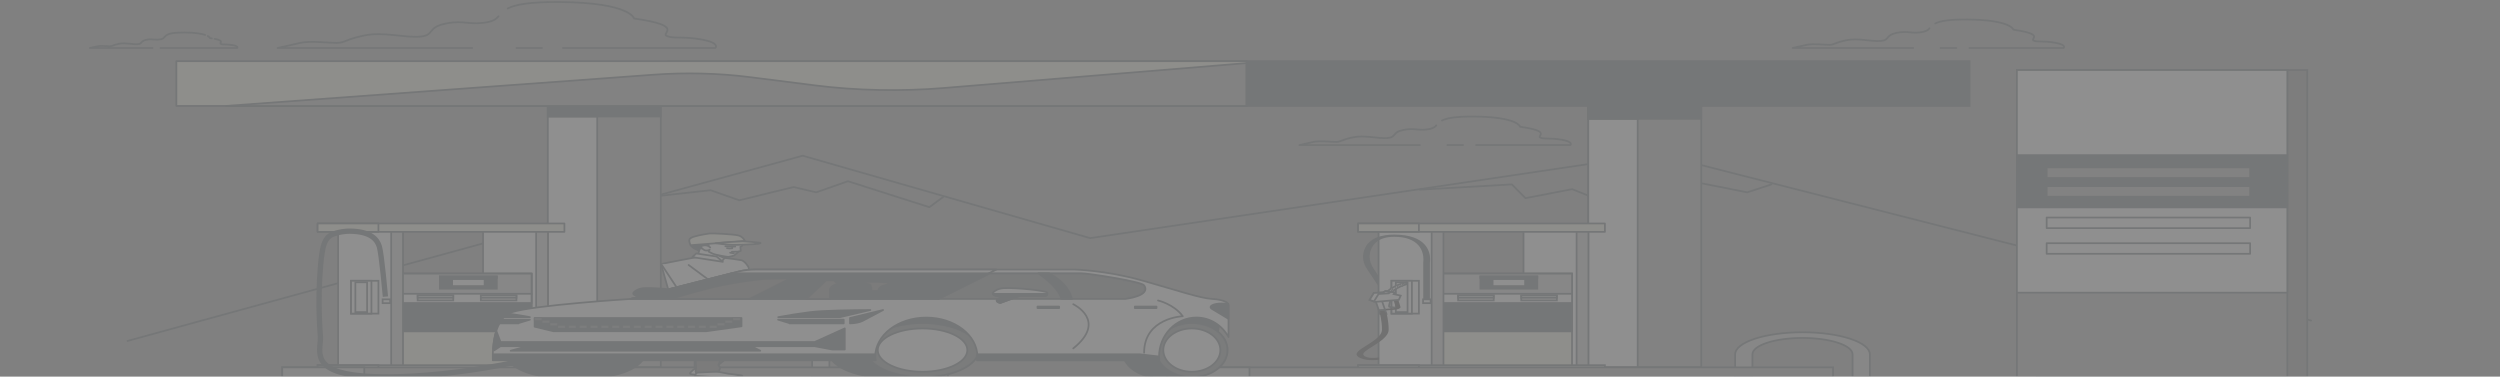 <svg width="1414" height="213" viewBox="0 0 1414 213" fill="none" xmlns="http://www.w3.org/2000/svg">
<rect x="0" y="0" width="1414" height="213" fill="#808080" stroke="none"/>
<g opacity="0.12">
<path d="M72.138 192.826L453.982 88.064L616.557 134.686L937.25 87.018L1307.17 181.301" stroke="#263238" stroke-linecap="round" stroke-linejoin="round"/>
<path d="M369.477 111.186L401.907 107.59L418.123 113.286L448.859 105.788L461.666 108.789L479.575 102.49L525.659 117.181L533.343 111.484" stroke="#263238" stroke-linecap="round" stroke-linejoin="round"/>
<path d="M803.052 107.285L855.105 104.292L862.789 112.081L889.25 106.987L906.312 113.882L960.948 103.391L988.255 108.789L1001.91 104.292" stroke="#263238" stroke-linecap="round" stroke-linejoin="round"/>
<path d="M116.024 19.745C114.007 19.083 110.559 18.42 104.549 18.387C91.056 18.281 94.666 21.421 91.056 22.176C87.446 22.931 86.438 21.745 82.807 22.5C79.177 23.255 80.79 24.772 77.866 24.991C74.942 25.209 70.948 24.017 67.318 24.772C63.688 25.527 63.708 26.176 62.054 26.176C60.401 26.176 57.113 25.746 55.137 26.176C53.16 26.607 50.841 27.15 50.841 27.15H86.256" stroke="#263238" stroke-linecap="round" stroke-linejoin="round"/>
<path d="M119.775 21.679L118.747 21.527C118.586 21.124 118.174 20.736 117.537 20.387" stroke="#263238" stroke-linecap="round" stroke-linejoin="round"/>
<path d="M90.774 27.15H134.175C134.408 26.82 134.268 26.474 133.782 26.176C133.297 25.877 132.497 25.647 131.533 25.527C127.903 24.865 126.27 25.421 124.938 24.865C123.607 24.309 127.56 23.216 121.429 21.971" stroke="#263238" stroke-linecap="round" stroke-linejoin="round"/>
<path d="M318.452 27.15H404.61C404.61 27.15 407.554 24.262 396.785 22.335C386.015 20.407 381.134 22.01 377.222 20.401C373.309 18.791 387.971 14.618 358.626 10.466C358.626 10.466 356.61 1.471 316.536 1.147C299.231 1.007 291.386 2.663 287.211 4.776" stroke="#263238" stroke-linecap="round" stroke-linejoin="round"/>
<path d="M292.152 27.15H306.512" stroke="#263238" stroke-linecap="round" stroke-linejoin="round"/>
<path d="M267.063 27.15H157.026C157.026 27.15 163.883 25.547 169.752 24.262C175.621 22.977 185.403 24.262 190.303 24.262C195.204 24.262 195.184 22.334 205.954 20.083C216.724 17.831 228.461 21.367 237.275 20.745C246.088 20.122 241.188 15.605 251.957 13.353C262.727 11.101 265.652 14.638 276.421 12.386C279.426 11.724 280.757 10.578 281.988 9.207" stroke="#263238" stroke-linecap="round" stroke-linejoin="round"/>
<path d="M1113.88 27.15H1167.23C1167.23 27.15 1169.06 25.362 1162.39 24.17C1155.71 22.977 1152.69 23.971 1150.29 22.971C1147.89 21.971 1156.96 19.394 1138.77 16.804C1138.77 16.804 1137.56 11.234 1112.71 11.036C1102 10.949 1097.14 11.976 1094.56 13.281" stroke="#263238" stroke-linecap="round" stroke-linejoin="round"/>
<path d="M1097.61 27.15H1106.48" stroke="#263238" stroke-linecap="round" stroke-linejoin="round"/>
<path d="M1091.29 16.003C1090.93 16.78 1089.71 17.487 1087.87 17.989C1081.19 19.387 1079.37 17.195 1072.7 18.586C1066.02 19.977 1069.07 22.765 1063.62 23.169C1058.18 23.573 1050.9 21.374 1044.22 22.765C1037.55 24.156 1037.57 25.355 1034.54 25.355C1031.52 25.355 1025.45 24.56 1021.82 25.355C1018.18 26.149 1013.93 27.143 1013.93 27.143H1082.08" stroke="#263238" stroke-linecap="round" stroke-linejoin="round"/>
<path d="M834.897 82.037H888.241C888.241 82.037 890.057 80.249 883.401 79.057C876.746 77.865 873.7 78.858 871.3 77.858C868.9 76.858 877.956 74.275 859.784 71.692C859.784 71.692 858.574 66.122 833.727 65.923C823.018 65.837 818.157 66.863 815.576 68.168" stroke="#263238" stroke-linecap="round" stroke-linejoin="round"/>
<path d="M818.621 82.038H827.495" stroke="#263238" stroke-linecap="round" stroke-linejoin="round"/>
<path d="M812.309 70.917C811.931 71.695 810.706 72.401 808.86 72.904C802.204 74.295 800.389 72.109 793.714 73.5C787.038 74.891 790.083 77.68 784.618 78.077C779.152 78.474 771.912 76.289 765.236 77.68C758.561 79.07 758.581 80.269 755.535 80.269C752.49 80.269 746.46 79.475 742.809 80.269C739.159 81.064 734.944 82.058 734.944 82.058H803.072" stroke="#263238" stroke-linecap="round" stroke-linejoin="round"/>
<path d="M392.892 213.379H402.654V200.443C402.851 198.017 405.924 195.713 411.218 194.02C416.513 192.327 423.61 191.379 431 191.379C438.39 191.379 445.487 192.327 450.782 194.02C456.076 195.713 459.149 198.017 459.346 200.443V213.379H469.108V200.443C468.879 197.174 464.763 194.064 457.641 191.778C450.52 189.493 440.958 188.213 431 188.213C421.042 188.213 411.48 189.493 404.358 191.778C397.237 194.064 393.121 197.174 392.892 200.443V213.379Z" fill="#BDBDBD" stroke="#263238" stroke-miterlimit="10"/>
<path d="M309.84 207.683H373.732L373.732 55.14H309.84L309.84 207.683Z" fill="#919191" stroke="#263238" stroke-miterlimit="10"/>
<path d="M309.84 207.683H337.793L337.793 55.14H309.84L309.84 207.683Z" fill="white" stroke="#263238" stroke-miterlimit="10"/>
<path d="M309.84 65.896H373.732V53.822H309.84V65.896Z" fill="#263238" stroke="#263238" stroke-miterlimit="10"/>
<path d="M309.84 65.896H337.793V53.822H309.84V65.896Z" fill="#263238" stroke="#263238" stroke-miterlimit="10"/>
<path d="M297.235 207.934H309.921L309.921 129.938H297.235V207.934Z" fill="#BDBDBD" stroke="#263238" stroke-miterlimit="10"/>
<path d="M273.215 207.934H303.245L303.245 129.938H273.215V207.934Z" fill="white" stroke="#263238" stroke-miterlimit="10"/>
<path d="M225.94 207.934H300.643V154.769H225.94V207.934Z" fill="#FAF6D9" stroke="#263238" stroke-linecap="round" stroke-linejoin="round"/>
<path d="M225.94 187.415H300.643V154.768H225.94V187.415Z" fill="#263238" stroke="#263238" stroke-miterlimit="10"/>
<path d="M225.94 166.267H300.643V154.762H225.94V166.267Z" fill="#BDBDBD" stroke="#263238" stroke-miterlimit="10"/>
<path d="M225.94 171.387H300.643V166.161H225.94V171.387Z" fill="white" stroke="#263238" stroke-miterlimit="10"/>
<path d="M215.251 207.934H227.937L227.937 129.938H215.251L215.251 207.934Z" fill="#BDBDBD" stroke="#263238" stroke-miterlimit="10"/>
<path d="M191.231 207.934H221.262L221.262 129.938H191.231L191.231 207.934Z" fill="white" stroke="#263238" stroke-miterlimit="10"/>
<path d="M179.655 131.15H319.238V126.394H179.655V131.15Z" fill="#FAF6D9" stroke="#263238" stroke-linecap="round" stroke-linejoin="round"/>
<path d="M179.655 131.15H214.041V126.394H179.655V131.15Z" fill="#FAF6D9" stroke="#263238" stroke-linecap="round" stroke-linejoin="round"/>
<path d="M179.655 207.941H319.238V206.55H179.655V207.941Z" fill="white" stroke="#263238" stroke-miterlimit="10"/>
<path d="M179.655 207.941H214.041V206.55H179.655V207.941Z" fill="white" stroke="#263238" stroke-miterlimit="10"/>
<path d="M248.811 163.293H280.999V156.352H248.811V163.293Z" fill="#263238" stroke="#263238" stroke-miterlimit="10"/>
<path d="M255.709 161.809H274.102V157.842H255.709V161.809Z" fill="white" stroke="#263238" stroke-miterlimit="10"/>
<path d="M248.811 157.186H280.999V156.358H248.811V157.186Z" fill="white" stroke="#263238" stroke-miterlimit="10"/>
<path d="M271.964 169.903H292.092V167.095H271.964V169.903Z" fill="white" stroke="#263238" stroke-miterlimit="10"/>
<path d="M271.964 168.42H292.092V167.095H271.964V168.42Z" fill="white" stroke="#263238" stroke-miterlimit="10"/>
<path d="M236.226 169.903H256.354V167.095H236.226V169.903Z" fill="white" stroke="#263238" stroke-miterlimit="10"/>
<path d="M236.226 168.42H256.354V167.095H236.226V168.42Z" fill="white" stroke="#263238" stroke-miterlimit="10"/>
<path d="M198.532 177.368H214.041V158.809H198.532V177.368Z" fill="white" stroke="#263238" stroke-miterlimit="10"/>
<path d="M198.552 177.368H210.088V158.809H198.552V177.368Z" fill="white" stroke="#263238" stroke-miterlimit="10"/>
<path d="M200.993 176.533H207.628V159.65H200.993V176.533Z" fill="white" stroke="#263238" stroke-miterlimit="10"/>
<path d="M216.401 171.466H220.677V169.307H216.401V171.466Z" fill="white" stroke="#263238" stroke-miterlimit="10"/>
<path d="M159.648 213.365L536.106 213.365V207.789L159.648 207.789V213.365Z" fill="#919191" stroke="#263238" stroke-miterlimit="10"/>
<path d="M159.628 213.365H206.034V207.789H159.628V213.365Z" fill="#BDBDBD" stroke="#263238" stroke-miterlimit="10"/>
<path d="M981.398 213.379H991.159V200.443C991.159 197.975 994.145 195.608 999.459 193.863C1004.77 192.118 1011.98 191.137 1019.5 191.137C1027.01 191.137 1034.22 192.118 1039.53 193.863C1044.85 195.608 1047.83 197.975 1047.83 200.443V213.379H1057.59V200.443C1057.59 197.125 1053.58 193.943 1046.43 191.596C1039.29 189.25 1029.6 187.932 1019.5 187.932C1009.39 187.932 999.701 189.25 992.556 191.596C985.412 193.943 981.398 197.125 981.398 200.443V213.379Z" fill="#BDBDBD" stroke="#263238" stroke-miterlimit="10"/>
<path d="M898.326 207.683H962.218L962.218 55.14H898.326V207.683Z" fill="#919191" stroke="#263238" stroke-miterlimit="10"/>
<path d="M898.326 207.683H926.279L926.279 55.14H898.326V207.683Z" fill="white" stroke="#263238" stroke-miterlimit="10"/>
<path d="M898.326 67.214H962.218V55.14H898.326V67.214Z" fill="#263238" stroke="#263238" stroke-miterlimit="10"/>
<path d="M898.326 67.214H926.279V55.14H898.326V67.214Z" fill="#263238" stroke="#263238" stroke-miterlimit="10"/>
<path d="M885.721 207.934H898.406V129.938H885.721V207.934Z" fill="#BDBDBD" stroke="#263238" stroke-miterlimit="10"/>
<path d="M861.7 207.934H891.731V129.938H861.7V207.934Z" fill="white" stroke="#263238" stroke-miterlimit="10"/>
<path d="M814.426 207.934H889.129V154.769H814.426V207.934Z" fill="#FAF6D9" stroke="#263238" stroke-linecap="round" stroke-linejoin="round"/>
<path d="M814.426 187.415H889.129V154.768H814.426V187.415Z" fill="#263238" stroke="#263238" stroke-miterlimit="10"/>
<path d="M814.426 166.267H889.129V154.762H814.426V166.267Z" fill="#BDBDBD" stroke="#263238" stroke-miterlimit="10"/>
<path d="M814.426 171.387H889.129V166.161H814.426V171.387Z" fill="white" stroke="#263238" stroke-miterlimit="10"/>
<path d="M803.737 207.934H816.423V129.938H803.737V207.934Z" fill="#BDBDBD" stroke="#263238" stroke-miterlimit="10"/>
<path d="M779.717 207.934H809.747V129.938H779.717V207.934Z" fill="white" stroke="#263238" stroke-miterlimit="10"/>
<path d="M768.14 131.15H907.724V126.394H768.14V131.15Z" fill="#FAF6D9" stroke="#263238" stroke-linecap="round" stroke-linejoin="round"/>
<path d="M768.14 131.15H802.527V126.394H768.14V131.15Z" fill="#FAF6D9" stroke="#263238" stroke-linecap="round" stroke-linejoin="round"/>
<path d="M768.14 207.941H907.724V206.55H768.14V207.941Z" fill="white" stroke="#263238" stroke-miterlimit="10"/>
<path d="M768.14 207.941H802.527V206.55H768.14V207.941Z" fill="white" stroke="#263238" stroke-miterlimit="10"/>
<path d="M837.317 163.293H869.505V156.352H837.317V163.293Z" fill="#263238" stroke="#263238" stroke-miterlimit="10"/>
<path d="M844.214 161.809H862.608V157.842H844.214V161.809Z" fill="white" stroke="#263238" stroke-miterlimit="10"/>
<path d="M837.317 157.186H869.505V156.358H837.317V157.186Z" fill="white" stroke="#263238" stroke-miterlimit="10"/>
<path d="M860.43 169.903H880.557V167.095H860.43V169.903Z" fill="white" stroke="#263238" stroke-miterlimit="10"/>
<path d="M860.43 168.42H880.557V167.095H860.43V168.42Z" fill="white" stroke="#263238" stroke-miterlimit="10"/>
<path d="M824.712 169.903H844.84V167.095H824.712V169.903Z" fill="white" stroke="#263238" stroke-miterlimit="10"/>
<path d="M824.712 168.42H844.84V167.095H824.712V168.42Z" fill="white" stroke="#263238" stroke-miterlimit="10"/>
<path d="M787.018 177.368H802.527V158.809H787.018V177.368Z" fill="white" stroke="#263238" stroke-miterlimit="10"/>
<path d="M787.038 177.368H798.574V158.809H787.038V177.368Z" fill="white" stroke="#263238" stroke-miterlimit="10"/>
<path d="M789.478 176.533H796.114V159.65H789.478V176.533Z" fill="white" stroke="#263238" stroke-miterlimit="10"/>
<path d="M795.529 159.676C788.389 161.18 784.335 165.094 784.154 165.273L786.695 165.551C786.695 165.512 790.043 162.312 795.529 160.769V159.676Z" fill="white" stroke="#263238" stroke-miterlimit="10"/>
<path d="M793.008 161.895C793.068 161.894 793.127 161.89 793.181 161.881C793.235 161.872 793.284 161.86 793.323 161.846C793.363 161.831 793.393 161.813 793.411 161.795C793.43 161.776 793.437 161.756 793.431 161.736L793.189 160.339C793.187 160.32 793.173 160.301 793.148 160.283C793.123 160.266 793.088 160.25 793.045 160.238C793.002 160.225 792.952 160.215 792.897 160.208C792.842 160.202 792.784 160.199 792.725 160.2C792.667 160.2 792.61 160.205 792.557 160.213C792.504 160.221 792.457 160.233 792.417 160.247C792.378 160.261 792.348 160.278 792.328 160.296C792.308 160.314 792.299 160.333 792.302 160.352L792.544 161.756C792.544 161.776 792.556 161.795 792.579 161.813C792.603 161.83 792.638 161.846 792.682 161.859C792.725 161.873 792.777 161.883 792.833 161.889C792.889 161.895 792.949 161.897 793.008 161.895Z" fill="white" stroke="#263238" stroke-width="0.5" stroke-miterlimit="10"/>
<path d="M789.922 163.14C789.98 163.14 790.038 163.136 790.092 163.129C790.145 163.122 790.194 163.111 790.236 163.098C790.277 163.084 790.31 163.068 790.332 163.05C790.354 163.033 790.366 163.014 790.366 162.995V161.59C790.366 161.571 790.354 161.552 790.332 161.535C790.31 161.517 790.277 161.501 790.236 161.487C790.194 161.474 790.145 161.463 790.092 161.456C790.038 161.448 789.98 161.445 789.922 161.445C789.864 161.445 789.806 161.448 789.752 161.456C789.698 161.463 789.649 161.474 789.608 161.487C789.567 161.501 789.534 161.517 789.512 161.535C789.49 161.552 789.478 161.571 789.478 161.59V162.995C789.478 163.014 789.49 163.033 789.512 163.05C789.534 163.068 789.567 163.084 789.608 163.098C789.649 163.111 789.698 163.122 789.752 163.129C789.806 163.136 789.864 163.14 789.922 163.14Z" fill="white" stroke="#263238" stroke-width="0.5" stroke-miterlimit="10"/>
<path d="M787.784 164.697C787.9 164.689 788.002 164.666 788.07 164.634C788.138 164.602 788.165 164.563 788.147 164.525L787.179 163.041C787.17 163.022 787.148 163.004 787.116 162.987C787.084 162.971 787.042 162.957 786.993 162.947C786.943 162.936 786.888 162.929 786.83 162.926C786.771 162.923 786.712 162.923 786.655 162.928C786.54 162.936 786.439 162.959 786.375 162.991C786.311 163.023 786.288 163.063 786.312 163.101L787.26 164.584C787.288 164.621 787.358 164.653 787.455 164.674C787.552 164.695 787.67 164.703 787.784 164.697Z" fill="white" stroke="#263238" stroke-width="0.5" stroke-miterlimit="10"/>
<path d="M786.594 169.386C786.594 169.386 785.404 173.129 785.646 173.44C785.888 173.751 791.112 174.142 791.112 174.142" stroke="#263238" stroke-miterlimit="10"/>
<path d="M780.12 175.857L788.651 175.195C789.72 175.105 790.657 174.893 791.293 174.597C791.928 174.3 792.222 173.94 792.12 173.579L790.85 169.558L788.167 169.651L789.458 173.671C789.477 173.818 789.347 173.963 789.088 174.083C788.828 174.203 788.455 174.291 788.026 174.334L779.495 174.996L780.12 175.857Z" fill="black"/>
<path d="M783.397 175.272L779.85 175.405L780.628 177.643L784.174 177.51L783.397 175.272Z" fill="black" stroke="#263238" stroke-miterlimit="10"/>
<path d="M781.316 169.297L777.77 169.43L779.848 175.412L783.395 175.279L781.316 169.297Z" fill="white" stroke="#263238" stroke-miterlimit="10"/>
<path d="M783.67 164.617L788.954 165.412L788.288 166.346L792.241 167.214L791.152 169.591L777.74 170.751L774.675 169.591L777.075 165.697L782.137 165.412L783.67 164.617Z" fill="white" stroke="#263238" stroke-miterlimit="10"/>
<path d="M779.717 166.273L785.424 165.915L786.715 165.074L783.67 164.617L782.137 165.412L777.075 165.697L774.675 169.591L777.095 170.505L779.717 166.273Z" fill="white" stroke="#263238" stroke-miterlimit="10"/>
<path d="M771.589 141.469C774.11 134.23 782.177 132.693 788.591 132.693H788.793C790.817 132.698 792.816 132.843 794.658 133.119C796.5 133.396 798.144 133.797 799.482 134.296C810.372 138.151 808.86 147.814 808.759 148.443V170.479C808.786 170.566 808.758 170.654 808.676 170.736C808.593 170.819 808.459 170.896 808.281 170.96C808.103 171.025 807.886 171.077 807.644 171.112C807.401 171.148 807.139 171.166 806.873 171.166C806.608 171.166 806.345 171.148 806.103 171.112C805.86 171.077 805.643 171.025 805.465 170.96C805.288 170.896 805.153 170.819 805.071 170.736C804.989 170.654 804.96 170.566 804.988 170.479V148.39C804.988 148.291 806.662 138.654 796.719 135.144C795.716 134.764 794.477 134.46 793.085 134.252C791.693 134.044 790.181 133.937 788.651 133.938H788.53C779.777 133.938 776.429 138.104 775.24 141.615C774.074 145.091 774.66 148.606 776.974 152.02L779.838 156.345V162.174L773.283 152.285C770.9 148.735 770.328 145.08 771.589 141.469Z" fill="#263238"/>
<path d="M804.887 171.466H809.162V169.307H804.887V171.466Z" fill="white" stroke="#263238" stroke-miterlimit="10"/>
<path d="M772.88 195.416C776.914 192.846 781.653 189.932 781.653 186.461C781.653 181.162 780.342 176.857 780.342 176.811L784.093 176.692C784.093 176.731 785.424 181.096 785.424 186.461C785.424 190.243 780.302 193.429 776.208 195.992C772.981 198.012 770.157 199.761 771.307 200.96C771.489 201.254 771.873 201.531 772.428 201.769C772.984 202.008 773.697 202.202 774.514 202.337C776.345 202.512 778.309 202.455 780.019 202.178V203.503C778.844 203.625 777.621 203.689 776.389 203.695C775.271 203.699 774.162 203.631 773.122 203.496C771.775 203.298 770.587 202.999 769.649 202.625C768.711 202.25 768.05 201.81 767.717 201.337C766.103 199.642 769.25 197.681 772.88 195.416Z" fill="black"/>
<path d="M660.301 213.365L1036.76 213.365V207.789L660.301 207.789V213.365Z" fill="#919191" stroke="#263238" stroke-miterlimit="10"/>
<path d="M660.301 213.365H706.708V207.789H660.301V213.365Z" fill="#BDBDBD" stroke="#263238" stroke-miterlimit="10"/>
<path d="M1114 34.594H377.907V59.942H1114V34.594Z" fill="#263238" stroke="#263238" stroke-miterlimit="10"/>
<path d="M99.749 59.942L705.014 59.942V34.594L99.749 34.594V59.942Z" fill="#FAF6D9" stroke="#263238" stroke-linecap="round" stroke-linejoin="round"/>
<path d="M704.933 59.942V35.694L533.767 49.782C509.685 51.767 484.323 51.255 461.161 48.318L423.729 43.582C406.484 41.398 387.658 40.938 369.618 42.258L127.601 59.922L704.933 59.942Z" fill="#919191" stroke="#263238" stroke-miterlimit="10"/>
<path d="M393.78 207.954C393.78 207.954 389.605 210.822 390.351 211.418C391.097 212.014 395.958 211.988 395.958 211.988L396.16 208.08C396.16 208.08 395.071 207.04 393.78 207.954Z" fill="white" stroke="#263238" stroke-linecap="round" stroke-linejoin="round"/>
<path d="M405.215 210.067C405.215 210.067 410.479 211.133 411.971 211.391C413.464 211.65 419.756 212.087 419.877 212.524C419.998 212.961 413.827 213.246 410.66 213.392C404.771 213.335 398.916 213.073 393.195 212.61C392.57 212.451 394.909 209.828 394.909 209.828L405.215 210.067Z" fill="white" stroke="#263238" stroke-linecap="round" stroke-linejoin="round"/>
<path d="M425.847 172.526C425.847 172.526 423.104 187.952 423.306 189.978C423.508 192.005 421.289 193.409 421.108 193.985C420.926 194.562 406.203 206.51 406.203 206.51L403.4 209.266L397.652 206.378L403.702 192.846L397.652 172.87L413 172.208L425.847 172.526Z" fill="#525252" stroke="#263238" stroke-linecap="round" stroke-linejoin="round"/>
<path d="M377.686 172.976C377.686 172.976 381.074 179.646 384.623 182.481C388.173 185.316 392.691 192.952 392.691 192.952C392.691 192.952 389.867 196.794 391.723 198.357C393.578 199.92 393.739 208.464 393.739 208.464C393.518 208.964 393.411 209.469 393.417 209.975C393.558 210.273 393.679 210.776 393.679 210.776C393.679 210.776 398.136 210.524 399.729 210.485C401.323 210.445 406.627 210.147 406.627 210.147C406.627 210.147 406.869 209.067 407.232 208.425C407.595 207.782 406.284 206.736 406.324 206.517C406.365 206.299 408.523 200.636 408.523 200.636C408.523 200.636 411.75 192.966 412.072 191.528C412.395 190.091 407.393 174.765 407.393 174.765C407.393 174.765 393.518 171.758 388.274 171.559C383.03 171.36 377.686 172.976 377.686 172.976Z" fill="#525252" stroke="#263238" stroke-linecap="round" stroke-linejoin="round"/>
<path d="M393.477 145.542C393.477 145.542 374.136 149.105 374.055 149.45C373.975 149.794 377.907 163.584 377.907 163.584C377.907 163.584 375.487 171.446 375.306 172.3C375.21 172.914 375.251 173.53 375.427 174.142L386.479 172.453C386.479 172.453 405.981 175.274 408.664 175.453L413.847 175.804L416.469 174.254L416.731 176.241C418.981 175.691 421.055 175.068 422.923 174.38L427.158 172.585L425.262 163.803C425.262 163.803 423.245 152.298 423.467 151.669C423.689 151.039 421.148 147.642 419.434 147.191C416.36 146.671 413.171 146.228 409.894 145.867L396.361 144.979L393.477 145.542Z" fill="white" stroke="#263238" stroke-linecap="round" stroke-linejoin="round"/>
<path d="M390.613 138.687C391.033 139.313 391.711 139.916 392.63 140.482C393.739 140.985 396.825 142.469 396.825 142.469L403.682 141.144L402.412 137.21L390.613 138.687Z" fill="#263238" stroke="#263238" stroke-linecap="round" stroke-linejoin="round"/>
<path d="M395.776 140.654L394.627 144.694L408.402 147.682L410.822 144.635L399.265 139.932L395.776 140.654Z" fill="white" stroke="#263238" stroke-linecap="round" stroke-linejoin="round"/>
<path d="M403.944 143.913L408.946 146.184L410.277 144.986L403.944 143.913Z" fill="#263238"/>
<path d="M420.16 136.462L419.776 138.978L418.768 139.588L418.95 141.952L417.639 142.323C417.639 142.323 415.622 144.31 415.239 144.509C414.29 144.815 413.226 145.08 412.072 145.297C411.366 145.39 404.307 144.072 403.198 143.529C402.089 142.986 400.839 142.323 400.839 142.323L401.06 140.548L400.556 137.237L420.16 136.462Z" fill="white" stroke="#263238" stroke-linecap="round" stroke-linejoin="round"/>
<path d="M414.17 139.767V140.429C413.698 140.504 413.173 140.535 412.651 140.52C412.129 140.505 411.63 140.444 411.205 140.343" stroke="#263238" stroke-linecap="round" stroke-linejoin="round"/>
<path d="M415.097 143.204C415.097 143.204 414.432 143.251 412.96 142.939" stroke="#263238" stroke-linecap="round" stroke-linejoin="round"/>
<path d="M409.713 137.866L419.696 138.051L420.16 136.462L408.745 137.488L409.713 137.866Z" fill="#263238"/>
<path d="M415.824 139.462L410.257 139.27" stroke="#263238" stroke-linecap="round" stroke-linejoin="round"/>
<path d="M417.639 142.323L413.948 142.409" stroke="#263238" stroke-linecap="round" stroke-linejoin="round"/>
<path d="M421.37 136.342C421.37 136.342 420.301 133.965 417.84 133.216C415.38 132.468 402.533 131.858 401.262 132.057C399.992 132.256 397.713 132.633 397.713 132.633C396.147 132.92 394.668 133.255 393.296 133.633C392.273 133.875 391.433 134.191 390.839 134.556C390.244 134.921 389.912 135.326 389.867 135.74C389.848 136.727 390.098 137.714 390.613 138.687L421.37 136.342Z" fill="#FAF6D9" stroke="#263238" stroke-linecap="round" stroke-linejoin="round"/>
<path d="M393.78 143.363L405.296 145.078L408.845 148.092L391.561 145.436L393.78 143.363Z" fill="white" stroke="#263238" stroke-linecap="round" stroke-linejoin="round"/>
<path d="M401.686 139.972C401.686 139.972 400.375 138.303 397.652 138.879C394.929 139.455 398.096 141.277 398.539 141.528C398.983 141.78 400.556 141.82 401.423 141.237" fill="white"/>
<path d="M401.686 139.972C401.686 139.972 400.375 138.303 397.652 138.879C394.929 139.455 398.096 141.277 398.539 141.528C398.983 141.78 400.556 141.82 401.423 141.237" stroke="#263238" stroke-linecap="round" stroke-linejoin="round"/>
<path d="M404.792 137.574C404.792 137.574 411.346 138.621 416.066 138.521C421.39 138.402 432.482 137.978 429.78 137.283C426.633 136.938 423.419 136.664 420.16 136.462C420.16 136.462 408.765 136.991 404.792 137.574Z" fill="#FAF6D9" stroke="#263238" stroke-linecap="round" stroke-linejoin="round"/>
<path d="M478.446 169.466C472.193 167.578 459.629 167.3 459.064 167.287L458.903 168.167C459.024 168.167 469.289 168.393 475.239 169.744L478.446 169.466Z" fill="white" stroke="#263238" stroke-miterlimit="10"/>
<path d="M471.286 169.227C471.304 169.245 471.333 169.262 471.371 169.277C471.41 169.292 471.457 169.304 471.509 169.312C471.562 169.321 471.619 169.326 471.678 169.327C471.736 169.329 471.795 169.326 471.85 169.32L475.884 168.889C475.994 168.876 476.084 168.849 476.136 168.815C476.189 168.78 476.199 168.741 476.166 168.704C476.129 168.667 476.05 168.636 475.945 168.617C475.84 168.599 475.717 168.594 475.602 168.605L471.568 169.042C471.458 169.055 471.368 169.082 471.316 169.116C471.264 169.151 471.253 169.19 471.286 169.227Z" fill="white" stroke="#263238" stroke-width="0.5" stroke-miterlimit="10"/>
<path d="M466.809 168.565C466.842 168.602 466.916 168.634 467.017 168.653C467.118 168.673 467.238 168.68 467.353 168.671L471.488 168.314C471.6 168.303 471.696 168.278 471.756 168.245C471.816 168.212 471.835 168.172 471.81 168.135C471.796 168.116 471.771 168.098 471.736 168.083C471.701 168.067 471.656 168.054 471.606 168.044C471.555 168.034 471.499 168.028 471.44 168.025C471.382 168.023 471.323 168.024 471.266 168.029L467.232 168.386C467.167 168.388 467.104 168.394 467.047 168.404C466.989 168.414 466.939 168.428 466.899 168.445C466.859 168.462 466.83 168.481 466.815 168.502C466.799 168.523 466.797 168.544 466.809 168.565Z" fill="white" stroke="#263238" stroke-width="0.5" stroke-miterlimit="10"/>
<path d="M461.686 168.287C461.686 168.287 461.686 168.287 461.686 168.32C461.713 168.337 461.751 168.352 461.796 168.364C461.842 168.377 461.894 168.386 461.95 168.391C462.007 168.397 462.066 168.399 462.124 168.397C462.183 168.395 462.239 168.389 462.291 168.38L466.324 167.717C466.431 167.7 466.513 167.669 466.551 167.632C466.588 167.594 466.58 167.554 466.526 167.519C466.473 167.484 466.379 167.457 466.265 167.444C466.152 167.432 466.028 167.435 465.921 167.452L461.887 168.115C461.798 168.131 461.73 168.158 461.693 168.189C461.656 168.22 461.654 168.255 461.686 168.287Z" fill="white" stroke="#263238" stroke-width="0.5" stroke-miterlimit="10"/>
<path d="M447.588 169.114C447.588 169.114 436.274 169.697 435.487 169.856C434.701 170.015 434.822 171.764 434.822 171.764" stroke="#263238" stroke-miterlimit="10"/>
<path d="M426.876 168.717L431.05 171.254C431.595 171.568 432.464 171.808 433.5 171.929C434.536 172.051 435.671 172.046 436.697 171.917L448.193 170.479L447.245 169.658L435.75 171.089C435.323 171.143 434.851 171.144 434.421 171.093C433.992 171.042 433.632 170.942 433.41 170.81L429.235 168.274L426.876 168.717Z" fill="black"/>
<path d="M428.017 168.532L421.631 169.352L422.932 170.444L429.317 169.623L428.017 168.532Z" fill="black" stroke="#263238" stroke-miterlimit="10"/>
<path d="M445.105 166.331L428.033 168.525L429.334 169.617L446.406 167.423L445.105 166.331Z" fill="white" stroke="#263238" stroke-miterlimit="10"/>
<path d="M460.879 166.962L459.891 168.843L456.967 168.876L455.434 170.353L448.133 170.612L441.296 166.657L443.918 165.386L455.998 165.147L458.136 166.677L460.879 166.962Z" fill="#FAF6D9" stroke="#263238" stroke-linecap="round" stroke-linejoin="round"/>
<path d="M454.97 166.134L457.491 167.856L460.314 168.048L460.879 166.962L458.136 166.677L455.998 165.147L443.918 165.386L441.84 166.393L454.97 166.134Z" fill="#FAF6D9" stroke="#263238" stroke-linecap="round" stroke-linejoin="round"/>
<path d="M387.407 161.008L391.541 163.041L428.731 168.604L434.923 170.505L441.114 169.823L446.499 169.552L439.884 165.889L426.674 165.756L401.887 160.464L398.156 158.968L387.407 161.008Z" fill="white" stroke="#263238" stroke-linecap="round" stroke-linejoin="round"/>
<path d="M374.055 149.45L382.869 162.77L402.291 159.379L389.484 149.881" fill="white"/>
<path d="M374.055 149.45L382.869 162.77L402.291 159.379L389.484 149.881" stroke="#263238" stroke-linecap="round" stroke-linejoin="round"/>
<path d="M421.672 169.333C405.339 170.647 390.49 173.467 378.875 177.46C362.277 183.421 345.356 189.27 327.79 194.919C307.743 201.364 291.709 205.676 265.692 209.431C247.178 212.08 219.789 214.73 200.105 212.08C175.258 208.689 181.732 197.131 181.208 190.157C180.159 176.288 180.179 162.379 181.47 148.516C181.631 146.807 181.813 145.098 182.115 143.396C182.559 140.826 183.164 135.793 186.431 133.461C188.972 131.646 194.498 130.699 197.967 130.746C209.786 130.904 213.275 135.428 214.546 139.429C215.816 143.429 217.994 167.777 217.994 167.777" stroke="#263238" stroke-width="3" stroke-linejoin="round"/>
<path d="M364.536 167.777H363.669C362.792 167.777 361.928 167.709 361.147 167.577C360.367 167.446 359.692 167.256 359.178 167.023C358.664 166.79 358.327 166.52 358.192 166.235C358.058 165.951 358.131 165.66 358.405 165.386C359.514 164.267 361.39 163.134 364.455 162.962C370.99 162.604 388.939 164.386 388.939 165.611C388.939 166.837 388.939 167.393 386.761 167.393H373.168L362.297 171.327L362.055 171.261C361.495 171.106 361.045 170.913 360.736 170.695C360.427 170.477 360.267 170.24 360.267 169.999C360.267 169.759 360.427 169.522 360.736 169.304C361.045 169.086 361.495 168.892 362.055 168.738C363.051 168.469 363.892 168.144 364.536 167.777Z" fill="#263238" stroke="#263238" stroke-linecap="round" stroke-linejoin="round"/>
<path d="M487.42 200.993H667.925C667.925 200.993 694.022 195.277 688.577 180.275C683.132 165.273 653.787 175.281 642.916 185.276H562.446C562.446 185.276 545.04 173.851 516.785 175.281C488.529 176.712 487.42 200.993 487.42 200.993Z" fill="#263238" stroke="#263238" stroke-linecap="round" stroke-linejoin="round"/>
<path d="M531.77 198.019C532.026 194.046 528.539 190.144 521.787 186.846V182.673H500.025C482.479 182.673 468.26 189.541 468.26 198.019C468.26 206.497 482.479 213.379 500.025 213.379H521.787V209.206C528.547 205.904 532.034 201.997 531.77 198.019Z" fill="#263238" stroke="#263238" stroke-linecap="round" stroke-linejoin="round"/>
<path d="M521.787 213.366C539.319 213.366 553.531 206.495 553.531 198.019C553.531 189.544 539.319 182.673 521.787 182.673C504.255 182.673 490.042 189.544 490.042 198.019C490.042 206.495 504.255 213.366 521.787 213.366Z" fill="#263238"/>
<mask id="mask0_14_115" style="mask-type:luminance" maskUnits="userSpaceOnUse" x="490" y="182" width="64" height="32">
<path d="M521.787 213.366C539.319 213.366 553.531 206.495 553.531 198.019C553.531 189.544 539.319 182.673 521.787 182.673C504.255 182.673 490.042 189.544 490.042 198.019C490.042 206.495 504.255 213.366 521.787 213.366Z" fill="white"/>
</mask>
<g mask="url(#mask0_14_115)">
<path opacity="0.2" d="M521.787 213.366C539.319 213.366 553.531 206.495 553.531 198.019C553.531 189.544 539.319 182.673 521.787 182.673C504.255 182.673 490.042 189.544 490.042 198.019C490.042 206.495 504.255 213.366 521.787 213.366Z" fill="white" stroke="#263238" stroke-linecap="round" stroke-linejoin="round"/>
</g>
<path d="M521.787 213.366C539.319 213.366 553.531 206.495 553.531 198.019C553.531 189.544 539.319 182.673 521.787 182.673C504.255 182.673 490.042 189.544 490.042 198.019C490.042 206.495 504.255 213.366 521.787 213.366Z" stroke="#263238" stroke-linecap="round" stroke-linejoin="round"/>
<path d="M335.615 182.673H315.063C298.485 182.673 285.053 189.541 285.053 198.019C285.053 206.497 298.485 213.379 315.063 213.379H335.615C352.193 213.379 365.625 206.51 365.625 198.033C365.625 189.555 352.193 182.673 335.615 182.673Z" fill="#263238" stroke="#263238" stroke-linecap="round" stroke-linejoin="round"/>
<path d="M521.787 210.266C535.777 210.266 547.118 204.783 547.118 198.019C547.118 191.256 535.777 185.773 521.787 185.773C507.797 185.773 496.455 191.256 496.455 198.019C496.455 204.783 507.797 210.266 521.787 210.266Z" fill="white" stroke="#263238" stroke-linecap="round" stroke-linejoin="round"/>
<path d="M680.469 198.019C680.716 194.191 678.553 190.387 674.117 186.846V182.673H654.896C643.723 182.673 634.728 189.541 634.728 198.019C634.728 206.497 643.763 213.366 654.896 213.366H674.117V209.193C678.553 205.652 680.716 201.848 680.469 198.019Z" fill="#263238" stroke="#263238" stroke-linecap="round" stroke-linejoin="round"/>
<path d="M674.117 213.366C685.277 213.366 694.325 206.495 694.325 198.019C694.325 189.544 685.277 182.673 674.117 182.673C662.956 182.673 653.908 189.544 653.908 198.019C653.908 206.495 662.956 213.366 674.117 213.366Z" fill="#263238"/>
<mask id="mask1_14_115" style="mask-type:luminance" maskUnits="userSpaceOnUse" x="653" y="182" width="42" height="32">
<path d="M674.117 213.366C685.277 213.366 694.325 206.495 694.325 198.019C694.325 189.544 685.277 182.673 674.117 182.673C662.956 182.673 653.908 189.544 653.908 198.019C653.908 206.495 662.956 213.366 674.117 213.366Z" fill="white"/>
</mask>
<g mask="url(#mask1_14_115)">
<path opacity="0.2" d="M674.117 213.366C685.277 213.366 694.325 206.495 694.325 198.019C694.325 189.544 685.277 182.673 674.117 182.673C662.956 182.673 653.908 189.544 653.908 198.019C653.908 206.495 662.956 213.366 674.117 213.366Z" fill="white" stroke="#263238" stroke-linecap="round" stroke-linejoin="round"/>
</g>
<path d="M674.117 213.366C685.277 213.366 694.325 206.495 694.325 198.019C694.325 189.544 685.277 182.673 674.117 182.673C662.956 182.673 653.908 189.544 653.908 198.019C653.908 206.495 662.956 213.366 674.117 213.366Z" stroke="#263238" stroke-linecap="round" stroke-linejoin="round"/>
<path d="M690.231 198.019C690.231 204.782 683.011 210.266 674.096 210.266C665.182 210.266 657.962 204.782 657.962 198.019C657.962 191.257 665.182 185.773 674.096 185.773C683.011 185.773 690.231 191.257 690.231 198.019Z" fill="white" stroke="#263238" stroke-linecap="round" stroke-linejoin="round"/>
<path d="M495.024 201.768C495.024 189.541 507.972 179.626 523.925 179.626C539.878 179.626 552.825 189.561 552.825 201.768C552.825 202.43 552.825 203.093 552.704 203.755H655.663C655.663 203.093 655.562 202.43 655.562 201.768C655.562 189.535 665.001 179.6 676.698 179.6C684.463 179.6 691.239 184.031 694.849 190.614V172.579C694.853 171.756 693.977 170.958 692.374 170.325C690.771 169.692 688.542 169.264 686.076 169.115L685.572 169.082C678.453 168.612 665.606 164.161 645.619 158.537C625.632 152.914 607.804 152.444 607.804 152.444H427.501C424.094 152.444 420.782 152.815 418.082 153.497L356.61 169.082C356.61 169.082 301.571 172.592 289.47 176.58C277.369 180.567 278.761 203.735 278.761 203.735H495.185C495.064 203.106 495.024 202.444 495.024 201.768Z" fill="white" stroke="#263238" stroke-linecap="round" stroke-linejoin="round"/>
<path d="M563.535 152.444H427.501C424.093 152.444 420.782 152.815 418.082 153.497L356.61 169.082H530.701L563.535 152.444Z" fill="white" stroke="#263238" stroke-linecap="round" stroke-linejoin="round"/>
<path d="M492.281 175.347C482.479 175.387 465.356 175.599 457.995 176.579C451.855 177.374 445.897 178.313 440.166 179.388H475.017L492.281 175.347Z" fill="#263238" stroke="#263238" stroke-linecap="round" stroke-linejoin="round"/>
<path d="M477.195 182.911V180.805H440.086L446.802 182.839C446.694 182.86 446.593 182.884 446.499 182.911H477.195Z" fill="#263238" stroke="#263238" stroke-linecap="round" stroke-linejoin="round"/>
<path d="M480.765 179.858V182.911C482.205 182.869 483.596 182.719 484.83 182.472C486.065 182.225 487.11 181.888 487.884 181.487C491.454 179.613 499.481 175.334 499.481 175.334L480.765 179.858Z" fill="#263238" stroke="#263238" stroke-linecap="round" stroke-linejoin="round"/>
<path d="M292.979 182.832L299.695 180.799H283.863C283.379 181.461 282.915 182.163 282.512 182.905H293.282C293.188 182.878 293.087 182.853 292.979 182.832Z" fill="#263238" stroke="#263238" stroke-linecap="round" stroke-linejoin="round"/>
<path d="M287.675 177.388C286.596 178.018 285.723 178.684 285.073 179.375H299.695C295.798 178.644 291.785 177.98 287.675 177.388Z" fill="#263238" stroke="#263238" stroke-linecap="round" stroke-linejoin="round"/>
<path d="M530.701 169.082H636.362C636.362 169.082 651.347 167.439 647.071 161.346C645.619 159.279 615.669 154.55 611.394 154.55H559.965L530.701 169.082Z" fill="#263238"/>
<mask id="mask2_14_115" style="mask-type:luminance" maskUnits="userSpaceOnUse" x="530" y="154" width="118" height="16">
<path d="M530.701 169.082H636.362C636.362 169.082 651.347 167.439 647.071 161.346C645.619 159.279 615.669 154.55 611.394 154.55H559.965L530.701 169.082Z" fill="white"/>
</mask>
<g mask="url(#mask2_14_115)">
<path opacity="0.2" d="M530.701 169.082H636.362C636.362 169.082 651.347 167.439 647.071 161.346C645.619 159.279 615.669 154.55 611.394 154.55H559.965L530.701 169.082Z" fill="white" stroke="#263238" stroke-linecap="round" stroke-linejoin="round"/>
</g>
<path d="M530.701 169.082H636.362C636.362 169.082 651.347 167.439 647.071 161.346C645.619 159.279 615.669 154.55 611.394 154.55H559.965L530.701 169.082Z" stroke="#263238" stroke-linecap="round" stroke-linejoin="round"/>
<path d="M413.927 154.55L356.589 169.082H530.701L559.36 154.55H413.927Z" fill="#263238" stroke="#263238" stroke-linecap="round" stroke-linejoin="round"/>
<path d="M302.378 179.858V184.779L313.067 187.356H399.406L419.393 184.547V179.858H302.378Z" fill="#263238" stroke="#263238" stroke-linecap="round" stroke-linejoin="round"/>
<path opacity="0.3" d="M306.371 179.858H302.378V181.169H306.371V179.858Z" fill="white" stroke="#263238" stroke-linecap="round" stroke-linejoin="round"/>
<path opacity="0.3" d="M310.768 181.309H306.774V182.62H310.768V181.309Z" fill="white" stroke="#263238" stroke-linecap="round" stroke-linejoin="round"/>
<path opacity="0.3" d="M315.184 182.759H311.191V184.071H315.184V182.759Z" fill="white" stroke="#263238" stroke-linecap="round" stroke-linejoin="round"/>
<path opacity="0.3" d="M319.601 184.203H315.608V185.514H319.601V184.203Z" fill="white" stroke="#263238" stroke-linecap="round" stroke-linejoin="round"/>
<path opacity="0.3" d="M418.607 179.858H414.613V181.169H418.607V179.858Z" fill="white" stroke="#263238" stroke-linecap="round" stroke-linejoin="round"/>
<path opacity="0.3" d="M414.19 181.309H410.196V182.62H414.19V181.309Z" fill="white" stroke="#263238" stroke-linecap="round" stroke-linejoin="round"/>
<path opacity="0.3" d="M409.773 182.759H405.78V184.071H409.773V182.759Z" fill="white" stroke="#263238" stroke-linecap="round" stroke-linejoin="round"/>
<path opacity="0.3" d="M405.376 184.203H401.383V185.514H405.376V184.203Z" fill="white" stroke="#263238" stroke-linecap="round" stroke-linejoin="round"/>
<path opacity="0.3" d="M325.732 184.203H321.739V185.514H325.732V184.203Z" fill="white" stroke="#263238" stroke-linecap="round" stroke-linejoin="round"/>
<path opacity="0.3" d="M331.843 184.203H327.85V185.514H331.843V184.203Z" fill="white" stroke="#263238" stroke-linecap="round" stroke-linejoin="round"/>
<path opacity="0.3" d="M337.974 184.203H333.981V185.514H337.974V184.203Z" fill="white" stroke="#263238" stroke-linecap="round" stroke-linejoin="round"/>
<path opacity="0.3" d="M344.105 184.203H340.112V185.514H344.105V184.203Z" fill="white" stroke="#263238" stroke-linecap="round" stroke-linejoin="round"/>
<path opacity="0.3" d="M350.237 184.203H346.243V185.514H350.237V184.203Z" fill="white" stroke="#263238" stroke-linecap="round" stroke-linejoin="round"/>
<path opacity="0.3" d="M356.348 184.203H352.354V185.514H356.348V184.203Z" fill="white" stroke="#263238" stroke-linecap="round" stroke-linejoin="round"/>
<path opacity="0.3" d="M362.479 184.203H358.485V185.514H362.479V184.203Z" fill="white" stroke="#263238" stroke-linecap="round" stroke-linejoin="round"/>
<path opacity="0.3" d="M368.61 184.203H364.616V185.514H368.61V184.203Z" fill="white" stroke="#263238" stroke-linecap="round" stroke-linejoin="round"/>
<path opacity="0.3" d="M374.741 184.203H370.748V185.514H374.741V184.203Z" fill="white" stroke="#263238" stroke-linecap="round" stroke-linejoin="round"/>
<path opacity="0.3" d="M380.872 184.203H376.879V185.514H380.872V184.203Z" fill="white" stroke="#263238" stroke-linecap="round" stroke-linejoin="round"/>
<path opacity="0.3" d="M386.983 184.203H382.99V185.514H386.983V184.203Z" fill="white" stroke="#263238" stroke-linecap="round" stroke-linejoin="round"/>
<path opacity="0.3" d="M393.114 184.203H389.121V185.514H393.114V184.203Z" fill="white" stroke="#263238" stroke-linecap="round" stroke-linejoin="round"/>
<path opacity="0.3" d="M399.245 184.203H395.252V185.514H399.245V184.203Z" fill="white" stroke="#263238" stroke-linecap="round" stroke-linejoin="round"/>
<path d="M460.778 193.449H283.097L280.717 187.197C279.628 190.634 279.144 194.297 278.922 197.304L279.547 198.138L283.097 195.794H298.344L288.825 198.37H430.001L424.939 195.794H460.677L470.66 197.668H477.8V185.746L460.778 193.449Z" fill="#263238" stroke="#263238" stroke-linecap="round" stroke-linejoin="round"/>
<path d="M600.321 169.082H606.271C605.646 166.207 603.145 159.875 593.343 154.55H587.293C590.822 157.001 598.97 163.313 600.321 169.082Z" fill="#263238" stroke="#263238" stroke-linecap="round" stroke-linejoin="round"/>
<path d="M471.649 158.498L473.827 160.485C471.147 161.326 469.582 162.48 469.471 163.697V169.108H456.099L467.292 158.511L471.649 158.498ZM409.128 161.147C399.951 162.982 386.075 167.029 379.359 169.055H424.052L447.185 157.398L431.958 157.756C423.926 158.563 416.25 159.712 409.128 161.174V161.147ZM501.558 159.73L496.113 159.372H488.509L486.331 160.087C486.331 160.087 491.776 160.266 492.382 161.339C492.756 162.405 492.938 163.478 492.926 164.551H496.738C496.738 164.551 496.738 162.564 499.461 161.697C500.999 161.186 502.636 160.708 504.361 160.266L501.558 159.73Z" fill="#525252" stroke="#263238" stroke-linecap="round" stroke-linejoin="round"/>
<path d="M567.891 167.777H567.004C566.127 167.777 565.263 167.709 564.482 167.577C563.702 167.446 563.027 167.256 562.513 167.023C562 166.79 561.662 166.52 561.527 166.235C561.393 165.951 561.466 165.66 561.74 165.386C562.849 164.267 564.725 163.134 567.891 162.962C574.405 162.604 592.355 164.386 592.355 165.611C592.355 166.837 592.355 167.393 590.177 167.393H576.583L565.773 171.354L565.531 171.288C564.971 171.133 564.521 170.94 564.212 170.722C563.903 170.504 563.743 170.266 563.743 170.026C563.743 169.786 563.903 169.548 564.212 169.33C564.521 169.112 564.971 168.919 565.531 168.764C566.481 168.481 567.278 168.147 567.891 167.777Z" fill="white" stroke="#263238" stroke-linecap="round" stroke-linejoin="round"/>
<path d="M565.471 171.287L565.713 171.353L576.583 167.419H590.177C591.972 167.419 592.194 167.048 592.335 166.214H561.538C561.719 166.647 562.372 167.045 563.377 167.332C564.382 167.62 565.671 167.778 567.004 167.777H567.891C567.26 168.148 566.442 168.482 565.471 168.764C564.911 168.919 564.461 169.112 564.152 169.33C563.843 169.548 563.683 169.785 563.683 170.025C563.683 170.266 563.843 170.503 564.152 170.721C564.461 170.939 564.911 171.132 565.471 171.287Z" fill="#263238" stroke="#263238" stroke-linecap="round" stroke-linejoin="round"/>
<path d="M599.051 173.393H586.809V174.254H599.051V173.393Z" fill="#263238" stroke="#263238" stroke-linecap="round" stroke-linejoin="round"/>
<path d="M654.11 173.393H641.868V174.254H654.11V173.393Z" fill="#263238" stroke="#263238" stroke-linecap="round" stroke-linejoin="round"/>
<path d="M654.977 169.949C654.977 169.949 663.831 171.936 668.974 178.851C668.974 178.851 647.111 179.712 647.111 199.516" stroke="#263238" stroke-linecap="round" stroke-linejoin="round"/>
<path d="M644.429 200.377H552.765C552.765 200.819 552.765 201.283 552.765 201.768C552.765 202.431 552.765 203.093 552.644 203.755H655.602C655.602 203.093 655.501 202.431 655.501 201.768C655.501 201.722 655.501 201.676 655.501 201.629L644.429 200.377Z" fill="#263238" stroke="#263238" stroke-linecap="round" stroke-linejoin="round"/>
<path d="M495.024 201.768C495.024 201.305 495.024 200.841 495.024 200.377H278.781C278.781 202.444 278.781 203.762 278.781 203.762H495.185C495.064 203.106 495.024 202.444 495.024 201.768Z" fill="#263238" stroke="#263238" stroke-linecap="round" stroke-linejoin="round"/>
<path d="M690.977 171.652C689.889 171.652 688.819 171.745 687.873 171.922C686.928 172.098 686.138 172.353 685.583 172.66C685.027 172.968 684.725 173.317 684.705 173.675C684.686 174.032 684.95 174.385 685.471 174.698L694.809 180.322V172.579C694.798 172.272 694.662 171.967 694.406 171.672H690.977V171.652Z" fill="#263238" stroke="#263238" stroke-linecap="round" stroke-linejoin="round"/>
<path d="M607.037 172.063C607.037 172.063 626.6 181.335 607.037 197.059" stroke="#263238" stroke-linecap="round" stroke-linejoin="round"/>
<path d="M1304.96 39.602H1151.98V213.366H1304.96V39.602Z" fill="#666666" stroke="#263238" stroke-miterlimit="10"/>
<path d="M1293.72 39.602H1140.75V213.366H1293.72V39.602Z" fill="#919191" stroke="#263238" stroke-miterlimit="10"/>
<path d="M1293.72 39.602H1140.75V165.525H1293.72V39.602Z" fill="white" stroke="#263238" stroke-linecap="round" stroke-linejoin="round"/>
<path d="M1293.72 87.754H1140.75V117.3H1293.72V87.754Z" fill="#263238" stroke="#263238" stroke-miterlimit="10"/>
<path d="M1272.67 123.03H1157.59V129.024H1272.67V123.03Z" fill="white" stroke="#263238" stroke-linecap="round" stroke-linejoin="round"/>
<path d="M1272.67 137.548H1157.59V143.543H1272.67V137.548Z" fill="white" stroke="#263238" stroke-linecap="round" stroke-linejoin="round"/>
<path d="M1272.67 94.682H1157.59V100.676H1272.67V94.682Z" fill="#8F8F8F" stroke="#263238" stroke-linecap="round" stroke-linejoin="round"/>
<path d="M1272.67 105.286H1157.59V111.28H1272.67V105.286Z" fill="#8F8F8F" stroke="#263238" stroke-linecap="round" stroke-linejoin="round"/>
<path d="M0.36 213.365H1413.48" stroke="#263238" stroke-miterlimit="10"/>
</g>
</svg>
